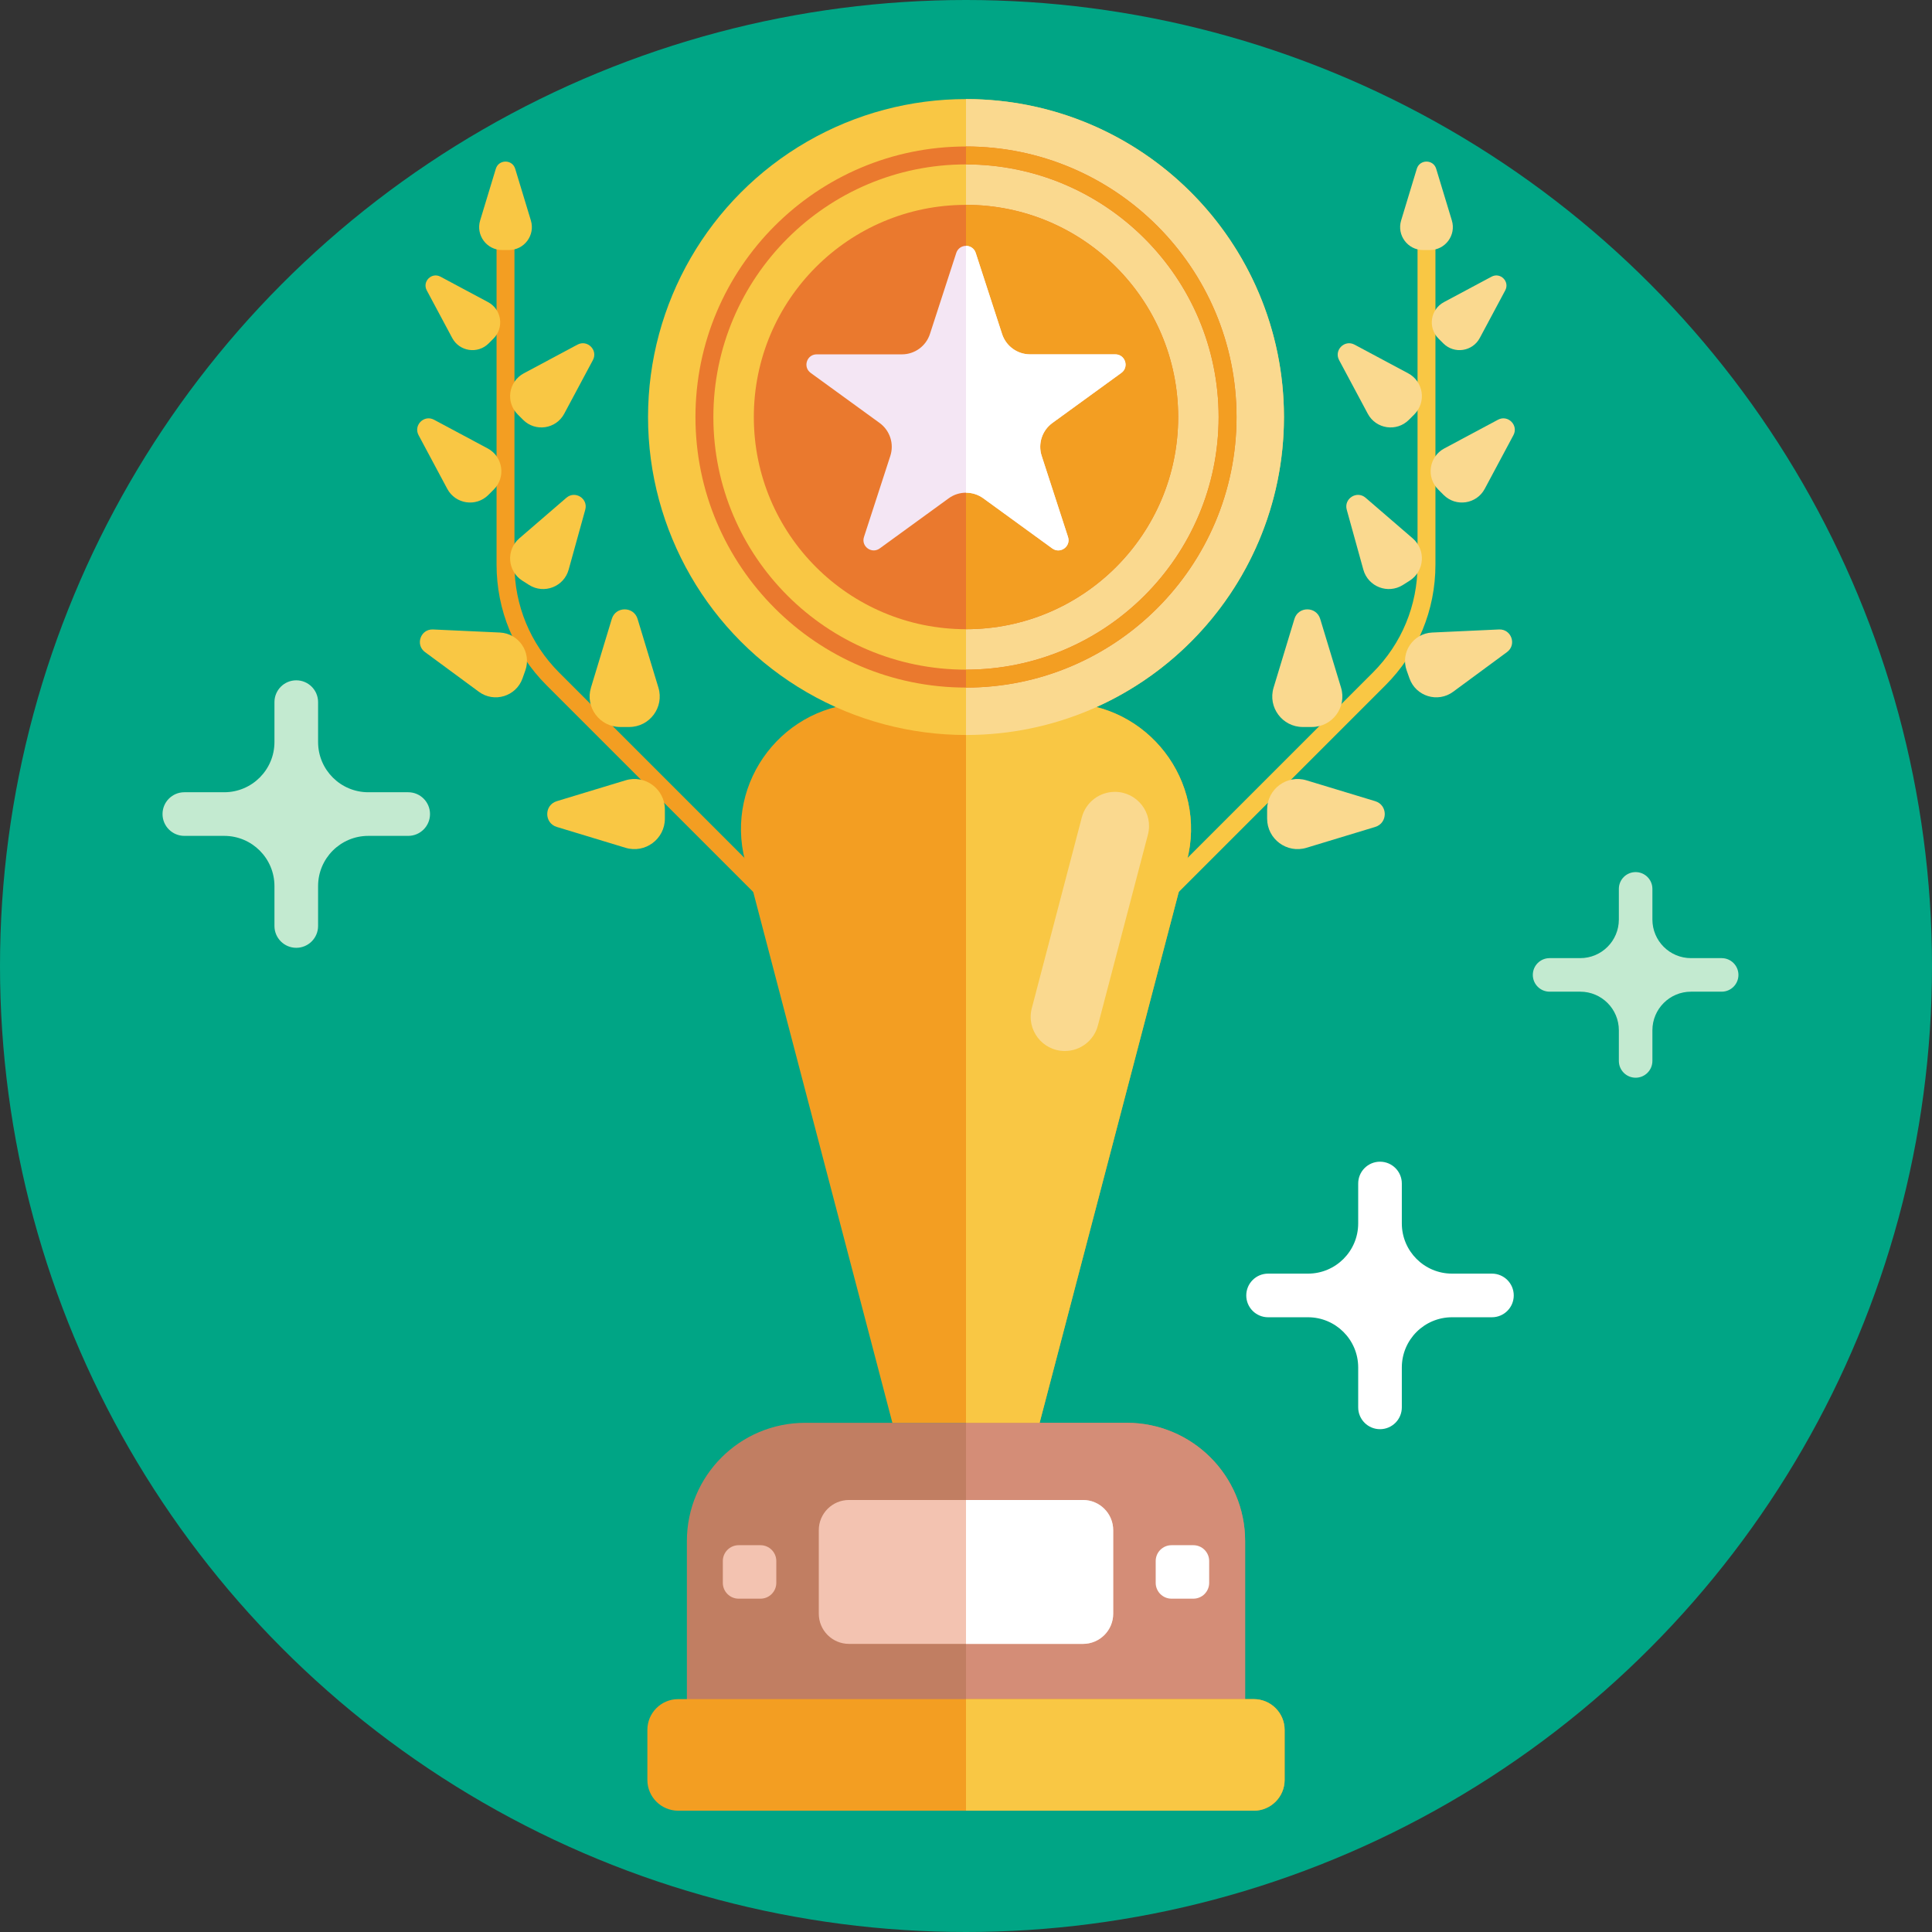 <?xml version="1.0" encoding="iso-8859-1"?>
<!-- Generator: Adobe Illustrator 22.0.1, SVG Export Plug-In . SVG Version: 6.00 Build 0)  -->
<svg version="1.1" id="_x35_0" xmlns="http://www.w3.org/2000/svg" xmlns:xlink="http://www.w3.org/1999/xlink" x="0px" y="0px"
	 viewBox="0 0 512 512" style="enable-background:new 0 0 512 512;" xml:space="preserve">
<rect x="0" y="0" width="512" height="512" fill="#333333" stroke="none"/>
<g>
	<circle style="fill:#00A585;" cx="256" cy="256" r="256"/>
	<g>
		<g>
			<g>
				<path style="fill:#C17E62;" d="M329.97,408.41v56.66H182.03v-56.66c0-17.32,14.04-31.35,31.35-31.35h85.24
					C315.93,377.06,329.97,391.09,329.97,408.41z"/>
				<path style="fill:#D48D77;" d="M329.97,408.41v56.66H256v-88.01h42.62C315.93,377.06,329.97,391.09,329.97,408.41z"/>
			</g>
			<g>
				<path style="fill:#F39E22;" d="M340.438,458.443v13.254c0,4.503-3.652,8.155-8.155,8.155H179.717
					c-4.503,0-8.155-3.652-8.155-8.155v-13.254c0-4.503,3.652-8.155,8.155-8.155h152.565
					C336.786,450.287,340.438,453.939,340.438,458.443z"/>
				<path style="fill:#F9C744;" d="M340.438,458.443v13.254c0,4.503-3.652,8.155-8.155,8.155H256v-29.564h76.283
					C336.786,450.287,340.438,453.939,340.438,458.443z"/>
			</g>
			<g>
				<path style="fill:#FFFFFF;" d="M316.247,409.494h-5.779c-2.317,0-4.196,1.878-4.196,4.196v5.779
					c0,2.317,1.878,4.196,4.196,4.196h5.779c2.317,0,4.196-1.878,4.196-4.196v-5.779
					C320.443,411.372,318.564,409.494,316.247,409.494z"/>
				<path style="fill:#F3C3B1;" d="M201.532,409.494h-5.779c-2.317,0-4.196,1.878-4.196,4.196v5.779
					c0,2.317,1.878,4.196,4.196,4.196h5.779c2.317,0,4.196-1.878,4.196-4.196v-5.779
					C205.728,411.372,203.849,409.494,201.532,409.494z"/>
			</g>
			<g>
				<path style="fill:#F3C3B1;" d="M287.008,397.511h-62.016c-4.42,0-8.003,3.583-8.003,8.003v22.13c0,4.42,3.583,8.003,8.003,8.003
					h62.016c4.42,0,8.003-3.583,8.003-8.003v-22.13C295.011,401.094,291.428,397.511,287.008,397.511z"/>
				<path style="fill:#FFFFFF;" d="M287.008,435.647H256v-38.137h31.008c4.42,0,8.003,3.583,8.003,8.003v22.13
					C295.011,432.064,291.428,435.647,287.008,435.647z"/>
			</g>
		</g>
		<g>
			<path style="fill:#F39E22;" d="M314.53,228.19l-39.02,148.87h-39.02l-39.02-148.87c-5.55-21.16,10.42-41.86,32.3-41.86h52.46
				C304.11,186.33,320.08,207.03,314.53,228.19z"/>
			<path style="fill:#F9C744;" d="M314.53,228.19l-39.02,148.87H256V186.33h26.23C304.11,186.33,320.08,207.03,314.53,228.19z"/>
			<path style="fill:#FAD98F;" d="M290.953,271.771l13.255-50.573c1.504-5.738-2.825-11.348-8.757-11.348h0
				c-4.116,0-7.713,2.776-8.757,6.757L273.44,267.18c-1.504,5.738,2.825,11.348,8.757,11.348l0,0
				C286.312,278.528,289.91,275.752,290.953,271.771z"/>
		</g>
		<g>
			<g>
				<circle style="fill:#F9C744;" cx="256" cy="110.518" r="84.262"/>
				<path style="fill:#FAD98F;" d="M256,194.78c46.537,0,84.262-37.726,84.262-84.262S302.537,26.256,256,26.256V194.78z"/>
			</g>
			<g>
				<g>
					<path style="fill:#EA792E;" d="M256,182.215c-39.534,0-71.697-32.163-71.697-71.696S216.466,38.821,256,38.821
						s71.697,32.163,71.697,71.697S295.534,182.215,256,182.215z M256,43.569c-36.915,0-66.949,30.033-66.949,66.949
						s30.033,66.948,66.949,66.948s66.949-30.033,66.949-66.948S292.915,43.569,256,43.569z"/>
				</g>
				<g>
					<path style="fill:#F39E22;" d="M256,182.215v-4.748c36.915,0,66.949-30.033,66.949-66.948S292.915,43.569,256,43.569v-4.748
						c39.534,0,71.697,32.163,71.697,71.697S295.534,182.215,256,182.215z"/>
				</g>
			</g>
			<g>
				<circle style="fill:#EA792E;" cx="256" cy="110.518" r="56.229"/>
				<path style="fill:#F39E22;" d="M256,166.747c31.054,0,56.229-25.174,56.229-56.229S287.054,54.289,256,54.289V166.747z"/>
			</g>
		</g>
		<g>
			<path style="fill:#F4E6F4;" d="M297.168,98.818l-18.277,13.275c-2.733,1.992-3.881,5.507-2.836,8.723l6.98,21.487
				c0.816,2.497-2.048,4.58-4.171,3.037l-18.277-13.282c-1.363-0.996-2.975-1.487-4.587-1.487s-3.224,0.491-4.587,1.487
				l-18.277,13.282c-2.124,1.543-4.988-0.54-4.171-3.037l6.98-21.487c1.045-3.217-0.104-6.731-2.836-8.723l-18.277-13.275
				c-2.124-1.55-1.031-4.912,1.598-4.912h22.594c3.376,0,6.371-2.172,7.416-5.389l6.98-21.487c0.408-1.245,1.494-1.875,2.58-1.875
				s2.172,0.63,2.58,1.875l6.98,21.487c1.045,3.217,4.04,5.389,7.416,5.389h22.594C298.199,93.906,299.292,97.268,297.168,98.818z"
				/>
			<path style="fill:#FFFFFF;" d="M297.168,98.818l-18.277,13.275c-2.733,1.992-3.881,5.507-2.836,8.723l6.98,21.487
				c0.816,2.497-2.048,4.58-4.171,3.037l-18.277-13.282c-1.363-0.996-2.975-1.487-4.587-1.487V65.156c1.086,0,2.172,0.63,2.58,1.875
				l6.98,21.487c1.045,3.217,4.04,5.389,7.416,5.389h22.594C298.199,93.906,299.292,97.268,297.168,98.818z"/>
		</g>
		<g>
			<g>
				<g>
					<path style="fill:#F9C744;" d="M310.485,237.298c-0.607,0-1.214-0.232-1.677-0.694c-0.926-0.926-0.926-2.427,0-3.353l55-55
						c7.644-7.645,11.855-17.809,11.855-28.62V57.081c0-1.309,1.061-2.371,2.371-2.371c1.31,0,2.371,1.062,2.371,2.371v92.549
						c0,12.078-4.703,23.433-13.244,31.974l-55,55C311.699,237.067,311.092,237.298,310.485,237.298z"/>
				</g>
				<g>
					<path style="fill:#FAD98F;" d="M347.656,192.659h-2.406c-5.425,0-9.31-5.238-7.735-10.429l5.524-18.213
						c1.024-3.376,5.804-3.376,6.828,0l5.524,18.213C356.965,187.421,353.08,192.659,347.656,192.659z"/>
					<path style="fill:#FAD98F;" d="M382.581,131.166l-1.442-1.442c-3.251-3.251-2.44-8.719,1.615-10.886l14.226-7.605
						c2.637-1.41,5.502,1.455,4.092,4.092l-7.605,14.226C391.299,133.606,385.832,134.417,382.581,131.166z"/>
					<path style="fill:#FAD98F;" d="M382.499,91.006l-1.279-1.279c-2.884-2.884-2.165-7.735,1.432-9.658l12.621-6.747
						c2.339-1.251,4.881,1.291,3.63,3.63l-6.747,12.621C390.234,93.17,385.384,93.89,382.499,91.006z"/>
					<path style="fill:#FAD98F;" d="M378.939,66.263h-1.809c-4.079,0-7-3.939-5.816-7.842l4.154-13.695
						c0.77-2.539,4.364-2.539,5.134,0l4.154,13.695C385.939,62.324,383.018,66.263,378.939,66.263z"/>
					<path style="fill:#FAD98F;" d="M374.807,109.825l-1.442,1.442c-3.251,3.251-8.719,2.44-10.886-1.615l-7.605-14.226
						c-1.41-2.637,1.455-5.502,4.092-4.092l14.226,7.605C377.247,101.107,378.058,106.574,374.807,109.825z"/>
					<path style="fill:#FAD98F;" d="M373.559,153.897l-1.761,1.116c-3.97,2.515-9.242,0.483-10.496-4.046l-4.402-15.89
						c-0.816-2.945,2.682-5.162,4.997-3.166l12.487,10.767C377.944,145.747,377.529,151.382,373.559,153.897z"/>
					<path style="fill:#FAD98F;" d="M335.802,216.938v-2.406c0-5.425,5.238-9.31,10.429-7.735l18.213,5.524
						c3.376,1.024,3.376,5.804,0,6.828l-18.213,5.524C341.04,226.248,335.802,222.363,335.802,216.938z"/>
					<path style="fill:#FAD98F;" d="M373.528,179.779l-0.749-2.113c-1.688-4.764,1.704-9.805,6.753-10.038l17.714-0.814
						c3.283-0.151,4.77,4.047,2.124,5.996l-14.276,10.518C381.025,186.326,375.216,184.544,373.528,179.779z"/>
				</g>
			</g>
			<g>
				<g>
					<path style="fill:#F39E22;" d="M201.515,237.298c0.607,0,1.214-0.232,1.677-0.694c0.926-0.926,0.926-2.427,0-3.353l-55-55
						c-7.644-7.645-11.855-17.809-11.855-28.62V57.081c0-1.309-1.061-2.371-2.371-2.371c-1.31,0-2.371,1.062-2.371,2.371v92.549
						c0,12.078,4.703,23.433,13.244,31.974l55,55C200.301,237.067,200.908,237.298,201.515,237.298z"/>
				</g>
				<g>
					<path style="fill:#F9C744;" d="M164.344,192.659h2.406c5.425,0,9.31-5.238,7.735-10.429l-5.524-18.213
						c-1.024-3.376-5.804-3.376-6.828,0l-5.524,18.213C155.035,187.421,158.92,192.659,164.344,192.659z"/>
					<path style="fill:#F9C744;" d="M129.419,131.166l1.442-1.442c3.251-3.251,2.44-8.719-1.615-10.886l-14.226-7.605
						c-2.637-1.41-5.502,1.455-4.092,4.092l7.605,14.226C120.701,133.606,126.168,134.417,129.419,131.166z"/>
					<path style="fill:#F9C744;" d="M129.501,91.006l1.279-1.279c2.884-2.884,2.165-7.735-1.432-9.658l-12.621-6.747
						c-2.339-1.251-4.881,1.291-3.63,3.63l6.747,12.621C121.766,93.17,126.616,93.89,129.501,91.006z"/>
					<path style="fill:#F9C744;" d="M133.061,66.263h1.809c4.079,0,7-3.939,5.816-7.842l-4.154-13.695
						c-0.77-2.539-4.364-2.539-5.134,0l-4.154,13.695C126.061,62.324,128.982,66.263,133.061,66.263z"/>
					<path style="fill:#F9C744;" d="M137.193,109.825l1.442,1.442c3.251,3.251,8.719,2.44,10.886-1.615l7.605-14.226
						c1.41-2.637-1.455-5.502-4.092-4.092l-14.226,7.605C134.753,101.107,133.942,106.574,137.193,109.825z"/>
					<path style="fill:#F9C744;" d="M138.441,153.897l1.761,1.116c3.97,2.515,9.242,0.483,10.496-4.046l4.402-15.89
						c0.816-2.945-2.682-5.162-4.997-3.166l-12.487,10.767C134.056,145.747,134.471,151.382,138.441,153.897z"/>
					<path style="fill:#F9C744;" d="M176.198,216.938v-2.406c0-5.425-5.238-9.31-10.429-7.735l-18.213,5.524
						c-3.376,1.024-3.376,5.804,0,6.828l18.213,5.524C170.96,226.248,176.198,222.363,176.198,216.938z"/>
					<path style="fill:#F9C744;" d="M138.472,179.779l0.749-2.113c1.688-4.764-1.704-9.805-6.753-10.038l-17.714-0.814
						c-3.283-0.151-4.77,4.047-2.124,5.996l14.276,10.518C130.975,186.326,136.784,184.544,138.472,179.779z"/>
				</g>
			</g>
		</g>
	</g>
	<g>
		<path style="fill:#FFFFFF;" d="M395.379,337.525h-10.57c-7.352,0-13.312-5.96-13.312-13.312v-10.57
			c0-3.193-2.588-5.781-5.781-5.781h0c-3.193,0-5.781,2.588-5.781,5.781v10.57c0,7.352-5.96,13.312-13.312,13.312h-10.57
			c-3.193,0-5.781,2.588-5.781,5.781l0,0c0,3.193,2.588,5.781,5.781,5.781h10.57c7.352,0,13.312,5.96,13.312,13.312v10.57
			c0,3.193,2.588,5.781,5.781,5.781h0c3.193,0,5.781-2.588,5.781-5.781v-10.57c0-7.352,5.96-13.312,13.312-13.312h10.57
			c3.193,0,5.781-2.588,5.781-5.781l0,0C401.16,340.113,398.572,337.525,395.379,337.525z"/>
		<path style="fill:#C3EAD0;" d="M456.26,253.916h-8.125c-5.652,0-10.233-4.582-10.233-10.233v-8.125
			c0-2.454-1.99-4.444-4.444-4.444h0c-2.454,0-4.444,1.99-4.444,4.444v8.125c0,5.652-4.582,10.233-10.233,10.233h-8.125
			c-2.454,0-4.444,1.99-4.444,4.444l0,0c0,2.454,1.99,4.444,4.444,4.444h8.125c5.652,0,10.233,4.582,10.233,10.233v8.125
			c0,2.454,1.99,4.444,4.444,4.444h0c2.454,0,4.444-1.99,4.444-4.444v-8.125c0-5.652,4.582-10.233,10.233-10.233h8.125
			c2.454,0,4.444-1.99,4.444-4.444l0,0C460.703,255.906,458.714,253.916,456.26,253.916z"/>
		<path style="fill:#C3EAD0;" d="M108.177,209.954h-10.57c-7.352,0-13.312-5.96-13.312-13.312v-10.57
			c0-3.193-2.588-5.781-5.781-5.781h0c-3.193,0-5.781,2.588-5.781,5.781v10.57c0,7.352-5.96,13.312-13.312,13.312h-10.57
			c-3.193,0-5.781,2.588-5.781,5.781v0c0,3.193,2.588,5.781,5.781,5.781h10.57c7.352,0,13.312,5.96,13.312,13.312v10.57
			c0,3.193,2.588,5.781,5.781,5.781h0c3.193,0,5.781-2.588,5.781-5.781v-10.57c0-7.352,5.96-13.312,13.312-13.312h10.57
			c3.193,0,5.781-2.588,5.781-5.781v0C113.958,212.542,111.37,209.954,108.177,209.954z"/>
	</g>
</g>
</svg>
